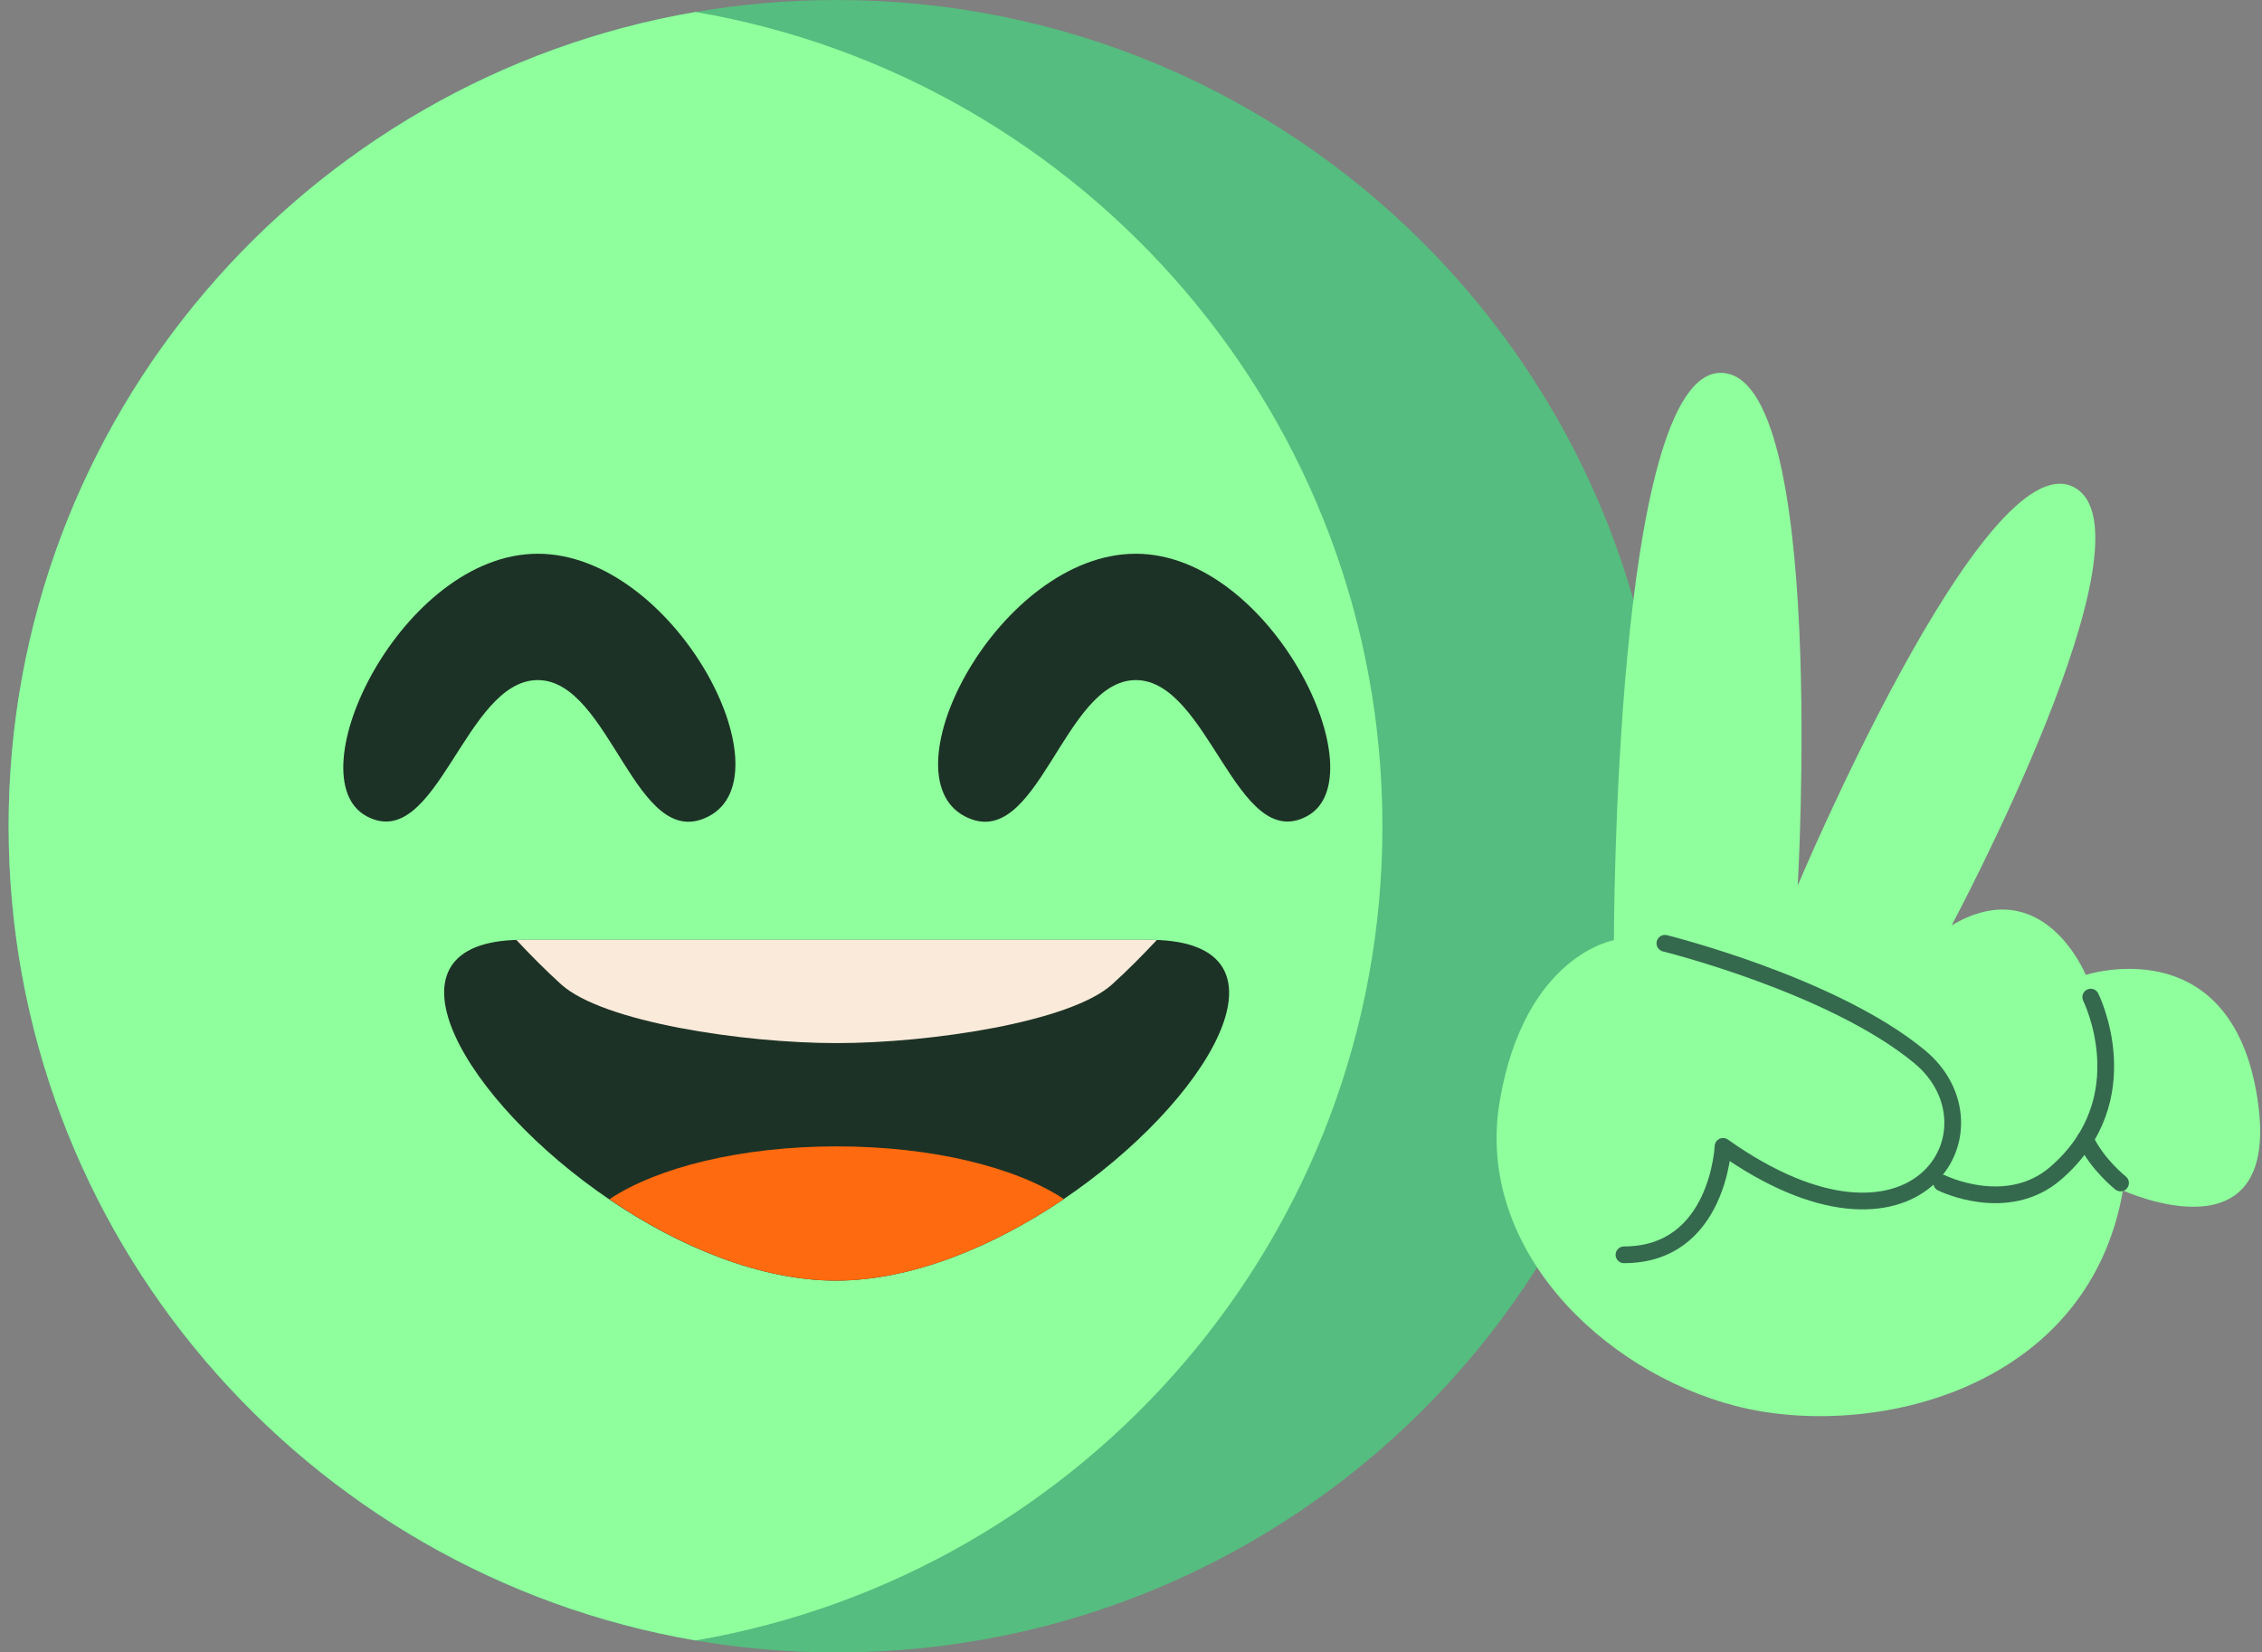<svg width="219" height="160" viewBox="0 0 219 160" fill="none" xmlns="http://www.w3.org/2000/svg">
<rect x="0" y="0" width="219" height="160" fill="#808080" stroke="none"/>
<g clip-path="url(#clip0_45_163)">
<path d="M161.192 80.004C161.192 124.189 125.301 160 81.009 160C76.347 160 71.779 159.605 67.342 158.839C29.572 152.365 0.833 119.529 0.833 80.004C0.833 40.479 29.572 7.635 67.342 1.161C71.788 0.396 76.347 0 81.009 0C125.293 0 161.192 35.819 161.192 80.004Z" fill="#55BD7F"/>
<path d="M133.841 80.004C133.841 119.538 105.102 152.365 67.342 158.839C29.572 152.365 0.833 119.529 0.833 80.004C0.833 40.479 29.572 7.635 67.342 1.161C105.102 7.635 133.841 40.471 133.841 80.004Z" fill="#8FFF9D"/>
<path d="M52.063 65.852C44.997 65.852 42.3 82.644 35.509 79.041C28.452 75.301 38.905 53.617 52.063 53.617C65.222 53.617 76.441 74.966 68.617 79.041C61.533 82.73 59.129 65.852 52.063 65.852Z" fill="#1D3226"/>
<path d="M109.963 65.852C117.029 65.852 119.726 82.644 126.516 79.041C133.574 75.301 123.121 53.617 109.963 53.617C96.804 53.617 85.584 74.966 93.409 79.041C100.492 82.73 102.896 65.852 109.963 65.852Z" fill="#1D3226"/>
<path d="M102.896 116.169C96.191 120.692 88.27 124 80.933 124C73.597 124 65.74 120.704 59.076 116.193C44.947 106.633 36.236 91.626 49.723 91.018C50.003 91.006 50.295 91 50.599 91H111.267C111.618 91 111.951 91.006 112.272 91.024C125.782 91.715 117.031 106.639 102.89 116.169H102.896Z" fill="#1D3226"/>
<path d="M111.994 91.024C110.644 92.469 109.114 94.01 107.672 95.313C103.633 98.966 90.051 101 81 101C71.949 101 58.367 98.966 54.328 95.313C52.88 94.004 51.35 92.463 50 91.018C50.278 91.006 50.568 91 50.869 91H111.003C111.351 91 111.681 91.006 112 91.024H111.994Z" fill="#F9EAD9"/>
<path d="M103 116.095C96.267 120.661 88.314 124 80.947 124C73.581 124 65.692 120.673 59 116.119C63.614 113.039 71.749 111 81.018 111C90.286 111 98.38 113.033 103 116.101V116.095Z" fill="#FE6A0F"/>
<path d="M174.049 85.756C174.049 85.756 176.936 36.103 166.595 36.103C156.255 36.103 156.255 91.036 156.255 91.036C156.255 91.036 147.603 92.472 145.199 106.624C142.794 120.776 155.057 132.77 168.034 136.132C181.021 139.494 202.176 134.696 205.537 115.265C205.537 115.265 221.16 122.461 218.523 106.151C215.878 89.841 201.935 94.397 201.935 94.397C201.935 94.397 197.85 84.321 188.949 89.6C188.949 89.6 209.38 51.459 200.728 47.143C192.077 42.827 174.041 85.765 174.041 85.765L174.049 85.756Z" fill="#8FFF9D"/>
<path d="M161.192 91.336C161.192 91.336 177.419 95.352 185.838 102.307C194.257 109.263 185.545 124.258 166.819 111C166.819 111 166.363 121.498 157.228 121.498" stroke="#34694D" stroke-width="1.62" stroke-linecap="round" stroke-linejoin="round"/>
<path d="M187.992 114.542C187.992 114.542 194.326 117.681 199.048 113.579C207.347 106.383 202.418 96.547 202.418 96.547" stroke="#34694D" stroke-width="1.62" stroke-linecap="round" stroke-linejoin="round"/>
<path d="M205.304 114.543C205.304 114.543 203.055 112.78 201.892 110.304" stroke="#34694D" stroke-width="1.62" stroke-linecap="round" stroke-linejoin="round"/>
</g>
<defs>
<clipPath id="clip0_45_163">
<rect width="218" height="160" fill="white" transform="translate(0.833)"/>
</clipPath>
</defs>
</svg>
